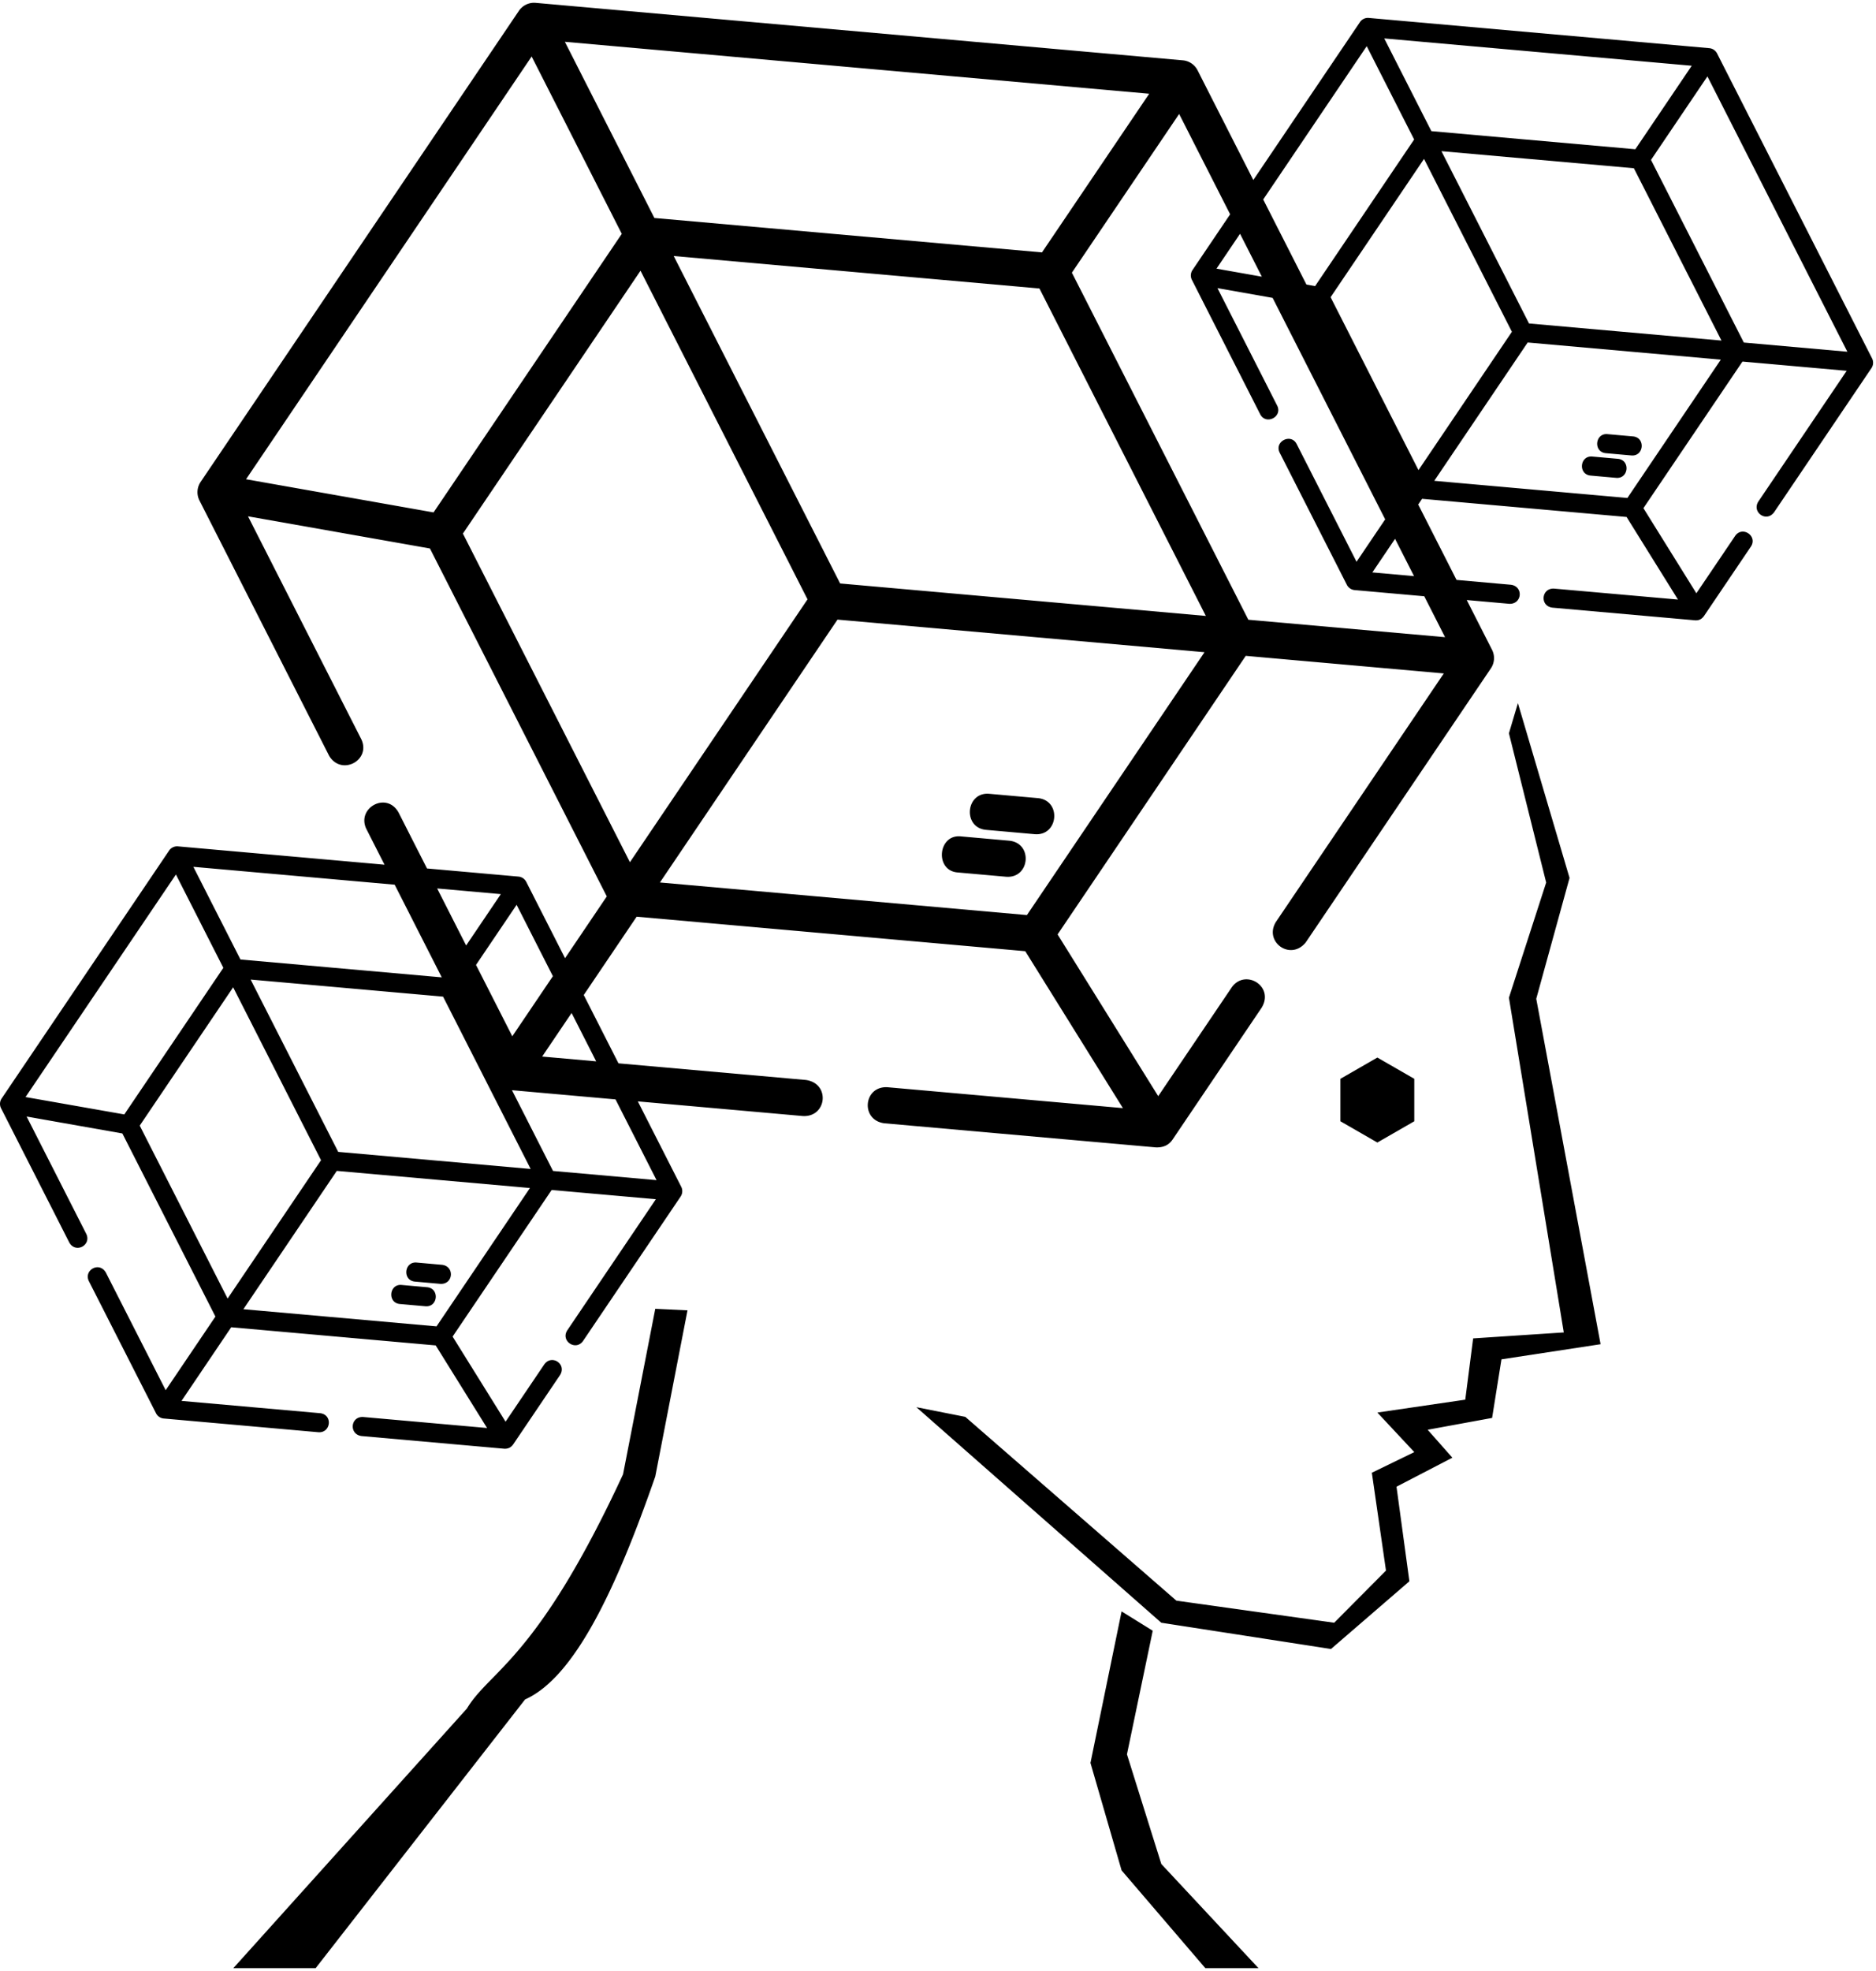 <svg xmlns="http://www.w3.org/2000/svg" width="3em" height="3.15em" viewBox="0 0 489 512"><path fill="currentColor" d="m263.01 218.274l-12.627-1.123c-5.908-.524-6.743 8.869-.834 9.393l12.626 1.119c6.328.562 7.162-8.827.834-9.389m7.496-11.088l-12.624-1.123c-6.184-.552-7.023 8.84-.838 9.393l12.626 1.123c6.26.556 7.097-8.837.836-9.393m151.201-88.39l-6.649-.592c-3.294-.3-3.745 4.661-.45 4.96l6.65.591c3.31.3 3.758-4.66.449-4.96m3.955-5.836l-6.65-.59c-3.269-.298-3.72 4.662-.45 4.96l6.65.59c3.313.3 3.762-4.66.45-4.96M111.32 334.6l-6.65-.59c-3.255-.296-3.706 4.664-.45 4.96l6.65.59c3.31.3 3.76-4.66.45-4.96m3.938-5.835l-6.65-.59c-3.286-.3-3.737 4.661-.452 4.96l6.651.59c3.336.16 3.751-4.519.451-4.96M94.2 191.895l-29.554-58.116l47.42 8.379l46.098 90.636l-10.878 16.093l-10.122-19.903a2.52 2.52 0 0 0-1.993-1.353l-23.868-2.117l-7.413-14.576c-3.104-5.592-11.02-1.198-8.4 4.275l4.738 9.319l-53.862-4.778a2.52 2.52 0 0 0-2.291 1.104L.42 285.445a2.52 2.52 0 0 0-.157 2.511l17.807 35.015c1.661 2.913 5.818.68 4.423-2.255L6.941 290.134l24.954 4.41l24.256 47.7l-12.965 19.182l-15.602-30.663c-1.709-2.948-5.816-.623-4.419 2.255l17.51 34.428a2.51 2.51 0 0 0 1.993 1.353l40.349 3.58c3.233.19 3.775-4.553.45-4.96l-36.155-3.206l12.956-19.183l53.3 4.73l13.392 21.514l-32.305-2.867c-3.32-.165-3.73 4.476-.45 4.96l37.255 3.305c.964.041 1.73-.319 2.29-1.1l12.221-18.078c1.824-2.856-2.157-5.52-4.108-2.778L131.78 369.63l-13.803-22.173l25.816-38.189l27.164 2.408l-23.047 34.09c-1.905 2.818 2.203 5.596 4.108 2.778l25.405-37.58c.496-.75.555-1.707.154-2.512l-11.323-22.264L209.2 290c6.333.41 7.324-8.505.834-9.393l-48.82-4.331l-9.053-17.8l13.79-20.4l101.293 8.987l25.455 40.88l-61.394-5.446c-6.244-.318-7.061 8.542-.83 9.393l70.796 6.281c2.047.083 3.449-.67 4.374-2.038l23.223-34.361c3.38-5.587-4.315-10.232-7.81-5.28l-19.156 28.336l-26.23-42.135l49.047-72.568l51.622 4.582l-43.794 64.78c-3.105 5.206 3.875 10.165 7.815 5.28l48.276-71.413a4.79 4.79 0 0 0 .293-4.776l-6.606-12.992l11.097.984c3.29.132 3.761-4.472.451-4.96l-14.213-1.266l-9.985-19.637l1.007-1.49l53.304 4.73l13.393 21.514l-32.31-2.854c-3.294-.16-3.763 4.501-.45 4.96l37.256 3.305c1.165.05 1.74-.424 2.277-1.105l12.22-18.077c1.875-2.774-2.233-5.552-4.108-2.778l-10.083 14.912l-13.803-22.172l25.816-38.19l27.164 2.409l-23.047 34.09c-1.695 2.76 2.085 5.475 4.112 2.778l25.401-37.58a2.51 2.51 0 0 0 .154-2.512L447.565 13.18a2.52 2.52 0 0 0-1.993-1.353l-88.805-7.882a2.51 2.51 0 0 0-2.291 1.104l-27.787 41.118l-14.55-28.618a4.78 4.78 0 0 0-3.784-2.557L139.595.016a4.77 4.77 0 0 0-4.352 2.101l-82.97 122.734a4.79 4.79 0 0 0-.298 4.775l33.82 66.544c3.19 5.297 10.932 1.193 8.405-4.275m49.917 61.679l-10.583 15.655l-9.455-18.593l10.583-15.655zm-13.568-21.38l-9.045 13.379l-7.553-14.851zm-27.672-2.455l12.276 24.142l-52.473-4.655l-12.279-24.143zM6.66 285.057l39.195-57.972l12.36 24.31l-25.816 38.19zm52.669 52.492l-22.907-45.048l24.35-36.033l22.907 45.048zm54.454 7.247l-50.342-4.469l24.35-36.034l50.342 4.464zm-25.626-45.454l-22.826-44.89l50.161 4.45l22.826 44.89zm82.98 7.364l-26.989-2.395l-10.696-21.036l26.987 2.396zm-15.739-30.947l-14.077-1.25l7.671-11.347zM440.97 16.403l-14.705 21.752l-53.165-4.716l-12.28-24.152zm-141.416 7.291l-27.949 41.332l-101.03-8.964l-23.336-45.896zM64.137 124.12L138.58 13.99l23.494 46.198l-49.061 72.572zm100.06 99.764l-43.537-85.609l46.297-68.478l43.533 85.609zm103.48 13.771l-95.66-8.49l46.287-68.479l95.665 8.491zm-48.687-86.384l-43.38-85.302l95.327 8.46l43.38 85.301zm114.58-34.063l17.51 34.428a2.52 2.52 0 0 0 1.993 1.353l18.176 1.613l5.422 10.661l-51.276-4.545l-45.994-90.411l27.957-41.342l13.292 26.137l-9.824 14.537a2.52 2.52 0 0 0-.158 2.516l17.807 35.015c1.498 2.939 5.922.684 4.424-2.255l-15.553-30.581l14.375 2.54l29.341 57.697l-7.465 11.045l-15.603-30.663c-1.487-2.919-5.911-.664-4.423 2.255m-10.339-57.03l5.682 11.173l-11.82-2.09zm45.35 89.179l-10.859-.968l5.917-8.752zM329.27 51.24l26.982-39.934l12.36 24.31l-25.815 38.189l-2.257-.4zm40.474 70.503l-22.907-45.048l24.35-36.024l22.907 45.038zm54.454 7.255l-50.341-4.468l24.35-36.034l50.342 4.469zM398.554 83.54l-22.826-44.885l50.161 4.446l22.826 44.89zm55.992 4.97l-24.193-47.578l14.705-21.753l36.476 71.725zM349.394 291.37l9.627 5.537l9.627-5.537v-11.061l-9.627-5.538l-9.627 5.538zm46.265-108.935l-2.34 7.868l9.708 38.875l-9.708 30l14.299 87.196l-23.629 1.556l-2.052 15.963l-22.911 3.354l9.627 10.304l-11.066 5.375l3.684 25.491l-13.5 13.582l-41.139-5.754l-55.013-47.875l-12.757-2.52L302.7 422l44.236 6.844l20.436-17.64l-3.359-24.639l14.56-7.557l-6.439-7.278l16.797-3.08l2.44-15.264l25.838-3.941l-16.77-89.987l8.68-31.48zm-95.186 241.648l-6.72 32.2l8.96 28.571L328.052 512h-13.857l-21.838-25.477l-8.117-27.999l8.117-39.474zm-138.07-40.746l8.4-43.118l8.401.401l-8.4 43.29c-10.128 29.097-20.97 52.307-33.935 58.072L82.265 512H60.807l60.896-67.645c6.066-10.06 18.23-12.576 40.7-61.018"/></svg>